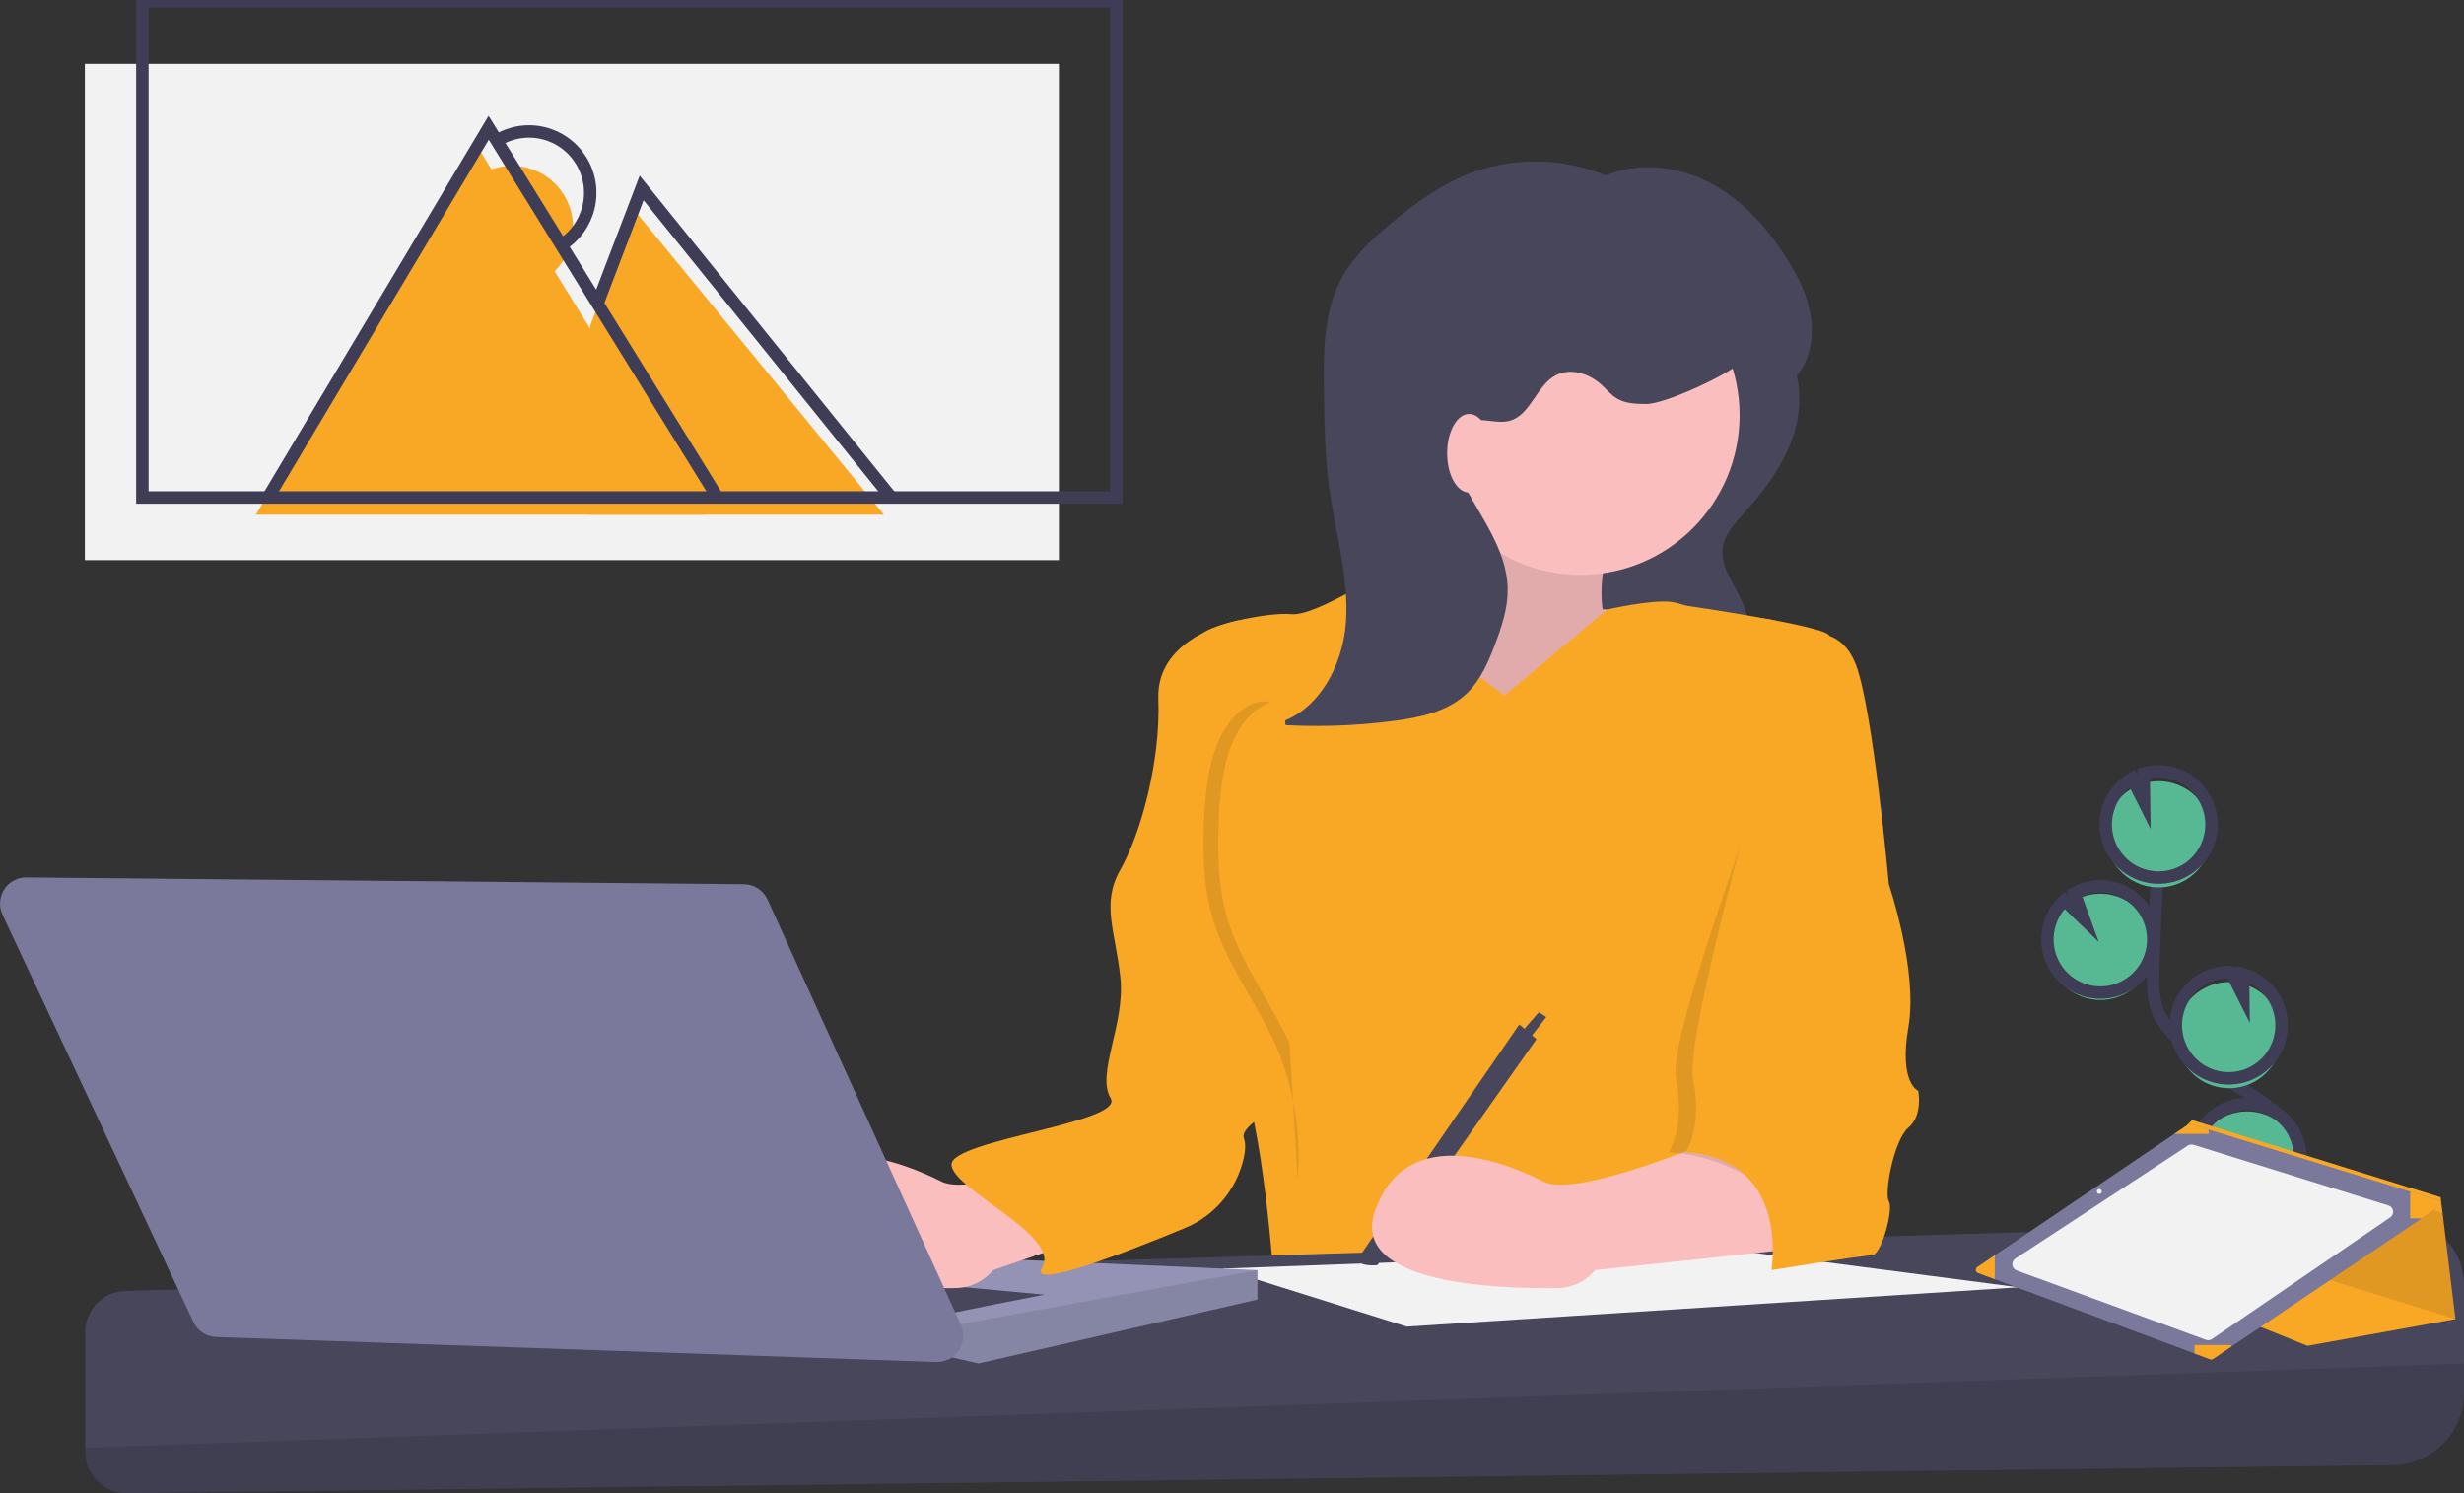 <svg width="198" height="120" viewBox="0 0 198 120" fill="none" xmlns="http://www.w3.org/2000/svg">
<rect x="0" y="0" width="198" height="120" fill="#333333" stroke="none"/>
<g clip-path="url(#clip0)">
<path d="M168.575 80.36C169.233 80.391 169.889 80.269 170.491 80.002C171.094 79.735 171.626 79.332 172.047 78.823C172.468 78.315 172.765 77.715 172.916 77.071C173.066 76.428 173.066 75.758 172.914 75.115C172.763 74.471 172.465 73.872 172.043 73.364C171.622 72.856 171.089 72.454 170.486 72.188C169.883 71.922 169.227 71.8 168.569 71.833C167.911 71.865 167.27 72.05 166.696 72.374L167.447 74.44L165.902 72.95C165.073 73.711 164.579 74.771 164.528 75.897C164.509 76.291 164.545 76.687 164.636 77.072C164.847 77.975 165.346 78.785 166.057 79.379C166.768 79.972 167.652 80.316 168.575 80.36V80.36Z" fill="#57B894"/>
<path d="M181 103.166C180.099 101.491 181.121 99.438 182.297 97.943C183.472 96.449 184.905 94.894 184.875 92.99C184.831 90.254 181.938 88.638 179.627 87.188C177.912 86.111 176.33 84.835 174.914 83.384C174.347 82.802 173.798 82.181 173.466 81.438C172.988 80.368 173.002 79.151 173.032 77.979C173.132 74.074 173.324 70.174 173.608 66.277" stroke="#3F3D56" stroke-miterlimit="10"/>
<path d="M168.575 79.767C169.233 79.799 169.889 79.676 170.491 79.41C171.094 79.143 171.626 78.739 172.047 78.231C172.468 77.722 172.765 77.123 172.916 76.479C173.066 75.836 173.066 75.166 172.914 74.522C172.763 73.879 172.465 73.28 172.043 72.772C171.622 72.264 171.089 71.861 170.486 71.596C169.883 71.33 169.227 71.208 168.569 71.24C167.911 71.273 167.27 71.458 166.696 71.781L167.447 73.848L165.902 72.358C165.073 73.119 164.579 74.178 164.528 75.304C164.509 75.699 164.545 76.095 164.636 76.48C164.847 77.383 165.346 78.193 166.057 78.786C166.768 79.379 167.652 79.724 168.575 79.767V79.767Z" stroke="#3F3D56" stroke-miterlimit="10"/>
<path d="M169.214 66.853C169.247 66.138 169.459 65.443 169.83 64.832C170.201 64.221 170.719 63.714 171.336 63.356L172.288 65.247L172.259 62.959C173.124 62.703 174.047 62.73 174.895 63.035C175.744 63.34 176.473 63.908 176.979 64.657C177.485 65.406 177.741 66.297 177.709 67.201C177.678 68.105 177.361 68.976 176.805 69.688C176.248 70.4 175.481 70.915 174.613 71.161C173.746 71.406 172.823 71.368 171.978 71.053C171.134 70.737 170.411 70.16 169.914 69.406C169.417 68.651 169.172 67.757 169.214 66.853V66.853Z" fill="#57B894"/>
<path d="M169.214 66.064C169.247 65.349 169.459 64.654 169.83 64.043C170.201 63.432 170.719 62.924 171.336 62.567L172.288 64.457L172.259 62.169C173.124 61.913 174.047 61.94 174.895 62.245C175.744 62.551 176.473 63.119 176.979 63.868C177.485 64.617 177.741 65.507 177.709 66.412C177.678 67.316 177.361 68.187 176.805 68.898C176.248 69.61 175.481 70.126 174.613 70.371C173.746 70.616 172.823 70.579 171.978 70.263C171.134 69.948 170.411 69.371 169.914 68.616C169.417 67.861 169.172 66.967 169.214 66.064V66.064Z" stroke="#3F3D56" stroke-miterlimit="10"/>
<path d="M178.926 87.451C179.969 87.5 180.993 87.162 181.804 86.501C182.614 85.841 183.154 84.904 183.321 83.869C183.488 82.835 183.269 81.775 182.707 80.891C182.146 80.008 181.28 79.363 180.275 79.079L180.297 80.837L179.334 78.925C179.331 78.924 179.327 78.924 179.323 78.924C178.765 78.898 178.208 78.982 177.683 79.172C177.157 79.362 176.675 79.655 176.262 80.032C175.849 80.409 175.514 80.865 175.277 81.372C175.039 81.879 174.904 82.428 174.878 82.988C174.852 83.548 174.936 84.108 175.125 84.635C175.314 85.162 175.605 85.647 175.981 86.061C176.357 86.476 176.811 86.812 177.316 87.05C177.821 87.289 178.368 87.425 178.926 87.451V87.451Z" fill="#57B894"/>
<path d="M178.893 86.661C179.936 86.71 180.961 86.372 181.771 85.711C182.582 85.051 183.122 84.114 183.288 83.079C183.455 82.044 183.237 80.984 182.675 80.101C182.113 79.218 181.247 78.573 180.242 78.289L180.264 80.047L179.302 78.135C179.298 78.134 179.294 78.134 179.29 78.134C178.732 78.108 178.175 78.192 177.65 78.382C177.125 78.573 176.642 78.865 176.229 79.242C175.816 79.619 175.482 80.075 175.244 80.582C175.007 81.089 174.871 81.638 174.845 82.198C174.819 82.758 174.903 83.318 175.092 83.845C175.282 84.372 175.573 84.857 175.949 85.272C176.324 85.686 176.778 86.022 177.283 86.26C177.789 86.499 178.336 86.635 178.893 86.661V86.661Z" stroke="#3F3D56" stroke-miterlimit="10"/>
<path d="M176.795 95.539C177.241 96.409 177.971 97.099 178.864 97.492C179.756 97.886 180.757 97.96 181.697 97.701C182.637 97.442 183.46 96.866 184.028 96.071C184.595 95.275 184.873 94.308 184.815 93.331C184.756 92.353 184.365 91.427 183.707 90.705C183.048 89.983 182.162 89.511 181.198 89.367C180.234 89.223 179.249 89.416 178.41 89.914C177.571 90.412 176.928 91.185 176.589 92.103L179.244 94.272L176.323 93.592C176.323 94.269 176.484 94.937 176.795 95.539V95.539Z" fill="#57B894"/>
<path d="M176.795 94.946C177.241 95.817 177.971 96.506 178.864 96.9C179.756 97.294 180.757 97.367 181.697 97.108C182.637 96.85 183.46 96.274 184.028 95.478C184.595 94.683 184.873 93.715 184.815 92.738C184.756 91.761 184.365 90.834 183.707 90.112C183.048 89.391 182.162 88.918 181.198 88.774C180.234 88.63 179.249 88.824 178.41 89.322C177.571 89.82 176.928 90.593 176.589 91.51L179.244 93.679L176.323 93C176.323 93.677 176.484 94.345 176.795 94.946V94.946Z" stroke="#3F3D56" stroke-miterlimit="10"/>
<path d="M144.365 30.151C144.877 32.177 144.487 34.355 143.62 36.255C142.752 38.156 141.435 39.812 140.04 41.364C139.339 42.144 138.58 42.974 138.431 44.015C138.232 45.403 139.165 46.659 139.791 47.913C140.338 49.01 140.67 50.203 140.769 51.427C140.853 52.477 140.722 53.635 139.989 54.39C139.282 55.118 138.197 55.294 137.189 55.388C134.413 55.646 131.616 55.578 128.856 55.185C129.629 54.153 129.339 53.512 129.266 52.222C129.123 49.691 127.289 47.4 126.932 44.89C126.649 42.895 127.965 41.063 129.208 39.481L134.91 32.227C135.855 31.024 136.796 29.786 137.474 28.408C137.959 27.423 138.05 25.574 139.27 25.246C141.568 24.627 143.918 28.384 144.365 30.151Z" fill="#47465A"/>
<path d="M116.385 36.131C116.385 36.131 112.452 47.78 110.485 48.569C108.519 49.359 122.285 63.575 122.285 63.575L132.315 58.639L132.708 49.162L128.775 48.964C128.775 48.964 128.185 45.016 130.152 43.041C132.118 41.067 116.385 36.131 116.385 36.131Z" fill="#FBBEBE"/>
<path opacity="0.1" d="M116.385 36.131C116.385 36.131 112.452 47.78 110.485 48.569C108.519 49.359 122.285 63.575 122.285 63.575L132.315 58.639L132.708 49.162L128.775 48.964C128.775 48.964 128.185 45.016 130.152 43.041C132.118 41.067 116.385 36.131 116.385 36.131Z" fill="black"/>
<path d="M120.908 55.875C120.908 55.875 112.452 50.149 112.058 45.411C112.058 45.411 105.765 49.557 103.799 49.359C101.832 49.162 96.522 50.347 96.522 51.136C96.522 51.926 101.439 74.236 101.439 74.236C101.439 74.236 97.899 83.713 99.669 86.675C101.439 89.636 102.422 103.457 102.422 103.457H143.328C143.328 103.457 137.821 93.783 140.771 86.872C143.721 79.962 144.901 50.939 144.901 50.939C144.901 50.939 142.738 49.359 140.574 49.754C138.411 50.149 135.855 48.57 134.281 48.372C132.708 48.175 129.142 48.983 129.142 48.983L120.908 55.875Z" fill="#F9A826"/>
<path d="M198 103.245V111.933C198 113.461 197.4 114.929 196.33 116.016C195.26 117.104 193.806 117.724 192.283 117.743L10.209 120C9.769 120.005 9.333 119.923 8.925 119.758C8.516 119.593 8.145 119.348 7.832 119.037C7.519 118.727 7.27 118.357 7.101 117.949C6.931 117.542 6.844 117.104 6.844 116.663V107.06C6.844 106.2 7.177 105.374 7.773 104.757C8.369 104.139 9.181 103.779 10.037 103.753L192.707 98.093C193.394 98.072 194.079 98.189 194.72 98.438C195.361 98.688 195.946 99.064 196.44 99.544C196.933 100.025 197.326 100.6 197.594 101.236C197.862 101.872 198 102.555 198 103.245V103.245Z" fill="#47465A"/>
<path opacity="0.1" d="M198 109.578V111.933C198 113.461 197.4 114.929 196.33 116.016C195.26 117.104 193.806 117.725 192.283 117.743L10.209 120C9.769 120.006 9.333 119.923 8.925 119.758C8.516 119.593 8.145 119.348 7.832 119.037C7.519 118.727 7.27 118.357 7.101 117.949C6.931 117.542 6.844 117.105 6.844 116.663V116.354L198 109.578Z" fill="black"/>
<path d="M162.207 103.457L139.17 100.456L98.206 101.956L113.042 106.616L162.207 103.457Z" fill="#F2F2F2"/>
<path d="M101.045 102.075V104.444L78.626 109.577L76.435 109.07L76.069 108.985L59.943 100.298L101.045 102.075Z" fill="#9493B6"/>
<path opacity="0.1" d="M101.045 102.075V104.444L78.626 109.577L76.435 109.07L76.069 106.616L101.045 102.075Z" fill="black"/>
<path d="M75.282 105.826C75.676 105.629 83.936 104.049 83.936 104.049L68.989 102.667L75.282 105.826Z" fill="#47465A"/>
<path d="M127.005 46.2C134.065 46.2 139.788 40.455 139.788 33.367C139.788 26.279 134.065 20.534 127.005 20.534C119.945 20.534 114.222 26.279 114.222 33.367C114.222 40.455 119.945 46.2 127.005 46.2Z" fill="#FBBEBE"/>
<path d="M89.835 91.413C89.835 91.413 78.429 96.349 75.676 94.967C72.922 93.585 64.662 90.031 62.106 97.336C60.044 103.227 72.08 103.597 76.817 103.52C77.389 103.51 77.953 103.376 78.469 103.127C78.985 102.877 79.441 102.518 79.806 102.075V102.075L96.227 96.448C96.227 96.448 92.589 90.229 89.835 91.413Z" fill="#FBBEBE"/>
<path d="M122.088 82.331L123.464 83.516L110.681 101.68C110.681 101.68 108.715 101.877 109.305 100.89L122.088 82.331Z" fill="#47465A"/>
<path d="M122.875 83.516L124.252 81.739L123.662 81.344L122.285 82.923L122.875 83.516Z" fill="#47465A"/>
<path d="M99.57 49.853C99.57 49.853 92.884 51.038 93.08 56.171C93.277 61.304 91.606 67.129 90.032 69.893C88.459 72.657 89.639 74.829 90.032 78.58C90.425 82.331 88.066 86.28 89.246 88.254C90.425 90.229 76.462 91.611 76.462 93.585C76.462 95.56 85.312 99.311 83.739 101.878C82.607 103.724 90.585 100.614 95.151 98.724C96.34 98.243 97.396 97.481 98.229 96.502C99.062 95.524 99.648 94.358 99.936 93.104C100.074 92.475 100.111 91.907 99.964 91.512C99.374 89.933 106.355 87.86 106.552 83.911C106.749 79.962 105.569 76.013 104.585 72.065C103.602 68.116 99.57 49.853 99.57 49.853Z" fill="#F9A826"/>
<path d="M2.119 70.517L59.788 71.065C60.187 71.068 60.577 71.186 60.911 71.404C61.245 71.622 61.511 71.931 61.676 72.296L77.218 106.482C77.366 106.808 77.429 107.167 77.401 107.525C77.372 107.882 77.253 108.226 77.055 108.525C76.856 108.823 76.585 109.065 76.267 109.229C75.949 109.393 75.595 109.472 75.238 109.46L17.366 107.45C16.981 107.437 16.607 107.317 16.285 107.104C15.963 106.891 15.706 106.593 15.541 106.243L0.202 73.518C0.051 73.196 -0.016 72.84 0.007 72.485C0.03 72.129 0.143 71.785 0.334 71.485C0.526 71.186 0.79 70.939 1.102 70.77C1.414 70.6 1.764 70.513 2.119 70.517Z" fill="#7A799C"/>
<path d="M138.214 91.413C138.214 91.413 126.808 96.349 124.055 94.967C121.301 93.585 113.041 90.031 110.485 97.336C108.423 103.227 120.459 103.597 125.195 103.519C125.768 103.51 126.332 103.376 126.848 103.126C127.364 102.877 127.82 102.518 128.184 102.074V102.074L144.901 100.297C144.901 100.297 140.968 90.228 138.214 91.413Z" fill="#FBBEBE"/>
<path opacity="0.1" d="M144.999 53.999C144.999 53.999 147.851 50.149 149.228 53.703C150.604 57.257 150.407 71.077 150.407 71.077C150.407 71.077 152.767 77.988 151.981 82.529C151.194 87.07 152.767 87.662 152.767 87.662C152.767 87.662 153.161 89.636 151.981 90.624C150.801 91.611 150.014 95.954 150.407 96.547C150.801 97.139 149.817 100.89 149.031 100.89C148.244 100.89 146.573 100.594 146.573 100.594C146.573 100.594 142.541 93.19 134.084 92.598C134.084 92.598 135.461 90.624 134.674 86.675C133.888 82.726 144.999 53.999 144.999 53.999Z" fill="black"/>
<path d="M144.507 51.136C144.507 51.136 147.752 49.853 149.129 53.407C150.506 56.961 151.784 71.077 151.784 71.077C151.784 71.077 154.144 77.988 153.357 82.529C152.571 87.07 154.144 87.662 154.144 87.662C154.144 87.662 154.537 89.636 153.357 90.624C152.177 91.611 151.391 95.954 151.784 96.547C152.177 97.139 151.194 100.89 150.407 100.89C149.621 100.89 142.344 102.075 142.344 102.075C142.344 102.075 143.917 93.19 135.461 92.598C135.461 92.598 136.838 90.624 136.051 86.675C135.264 82.726 144.507 51.136 144.507 51.136Z" fill="#F9A826"/>
<path d="M131.287 15.257C129.326 14.025 127.106 13.268 124.804 13.045C122.502 12.821 120.179 13.138 118.019 13.97C115.704 14.884 113.659 16.372 111.746 17.97C110.212 19.251 108.716 20.649 107.773 22.415C106.344 25.093 106.348 28.28 106.387 31.318C106.421 33.963 106.455 36.615 106.814 39.236C107.306 42.83 108.409 46.388 108.156 50.007C107.903 53.625 105.784 57.486 102.243 58.208C105.537 58.458 108.849 58.362 112.123 57.922C114.187 57.645 116.353 57.17 117.862 55.73C118.964 54.678 119.587 53.227 120.129 51.801C120.674 50.367 121.172 48.877 121.153 47.343C121.113 44.15 118.905 41.472 117.464 38.626C117.06 37.828 116.705 36.969 116.719 36.073C116.733 35.176 117.199 34.236 118.028 33.905C119.052 33.497 120.237 34.106 121.301 33.82C123.011 33.362 123.455 30.978 125.024 30.158C126.186 29.551 127.668 30.006 128.645 30.882C129.081 31.273 129.455 31.747 129.962 32.042C130.649 32.441 131.483 32.461 132.277 32.47C133.759 32.486 138.818 30.154 139.886 29.122C140.928 34.503 148.676 29.82 144.23 21.882C142.681 19.117 140.628 16.55 137.896 14.958C135.164 13.366 131.678 12.873 128.81 14.202" fill="#47465A"/>
<path d="M118.057 39.586C119.034 39.586 119.827 38.172 119.827 36.427C119.827 34.682 119.034 33.268 118.057 33.268C117.079 33.268 116.287 34.682 116.287 36.427C116.287 38.172 117.079 39.586 118.057 39.586Z" fill="#FBBEBE"/>
<path d="M135.461 48.672C135.461 48.672 146.376 50.248 146.966 51.038C147.556 51.827 146.376 56.566 146.376 56.566L138.509 57.948L132.456 56.637L135.461 48.672Z" fill="#F9A826"/>
<path opacity="0.1" d="M102.006 56.403C100.362 56.118 98.758 57.612 97.907 59.581C97.056 61.551 96.825 63.91 96.741 66.203C96.658 68.481 96.707 70.808 97.224 72.974C98.285 77.422 101.134 80.567 102.783 84.657C104.05 87.902 104.562 91.394 104.281 94.868" fill="black"/>
<path d="M103.185 56.403C101.541 56.118 99.938 57.612 99.087 59.581C98.236 61.551 98.005 63.91 97.921 66.203C97.838 68.481 97.887 70.808 98.404 72.974C99.465 77.422 102.314 80.567 103.963 84.657C105.229 87.902 105.741 91.394 105.46 94.868" fill="#F9A826"/>
<path d="M166.396 100.519L185.421 108.158L197.312 106.01L196.275 97.465L196.123 96.221L176.147 90.014L174.72 91.446L166.396 100.519Z" fill="#F9A826"/>
<path opacity="0.1" d="M177.335 91.535V99.802L197.311 106.01L196.274 97.465L177.335 91.535Z" fill="black"/>
<path d="M158.947 102.304L160.293 102.805L176.35 108.775L177.598 109.238C177.637 109.253 177.679 109.258 177.721 109.253C177.763 109.248 177.803 109.234 177.837 109.21L179.308 108.22L194.604 97.918L196.049 96.945C196.09 96.917 196.123 96.877 196.144 96.831C196.164 96.785 196.171 96.734 196.164 96.684C196.156 96.635 196.135 96.588 196.102 96.549C196.069 96.511 196.026 96.483 195.978 96.468L193.674 95.76L177.477 90.778L176.063 90.343C176.025 90.331 175.985 90.328 175.945 90.334C175.906 90.34 175.869 90.355 175.836 90.377L174.722 91.13L160.291 100.887L158.892 101.833C158.851 101.86 158.819 101.898 158.799 101.943C158.778 101.987 158.771 102.037 158.776 102.085C158.782 102.134 158.801 102.18 158.831 102.219C158.861 102.257 158.901 102.287 158.947 102.304V102.304Z" fill="#7A799C"/>
<path d="M192.076 97.834L177.744 107.619C177.674 107.667 177.595 107.697 177.512 107.707C177.429 107.718 177.345 107.708 177.266 107.679L162.05 102.102C161.958 102.068 161.876 102.009 161.815 101.931C161.754 101.853 161.716 101.76 161.705 101.661C161.694 101.563 161.71 101.463 161.752 101.374C161.794 101.284 161.86 101.208 161.943 101.154L175.815 92.065C175.88 92.023 175.954 91.995 176.03 91.984C176.107 91.973 176.186 91.98 176.26 92.003L191.935 96.882C192.031 96.912 192.116 96.969 192.181 97.045C192.246 97.121 192.288 97.214 192.303 97.314C192.318 97.413 192.304 97.514 192.264 97.606C192.224 97.698 192.159 97.777 192.076 97.834Z" fill="#F2F2F2"/>
<path d="M193.674 95.76V97.918H194.603L196.049 96.945C196.09 96.917 196.123 96.878 196.143 96.832C196.164 96.785 196.171 96.734 196.163 96.685C196.156 96.635 196.135 96.588 196.102 96.55C196.069 96.511 196.026 96.483 195.978 96.469L193.674 95.76Z" fill="#F9A826"/>
<path d="M176.35 108.099V108.775L177.598 109.239C177.637 109.254 177.679 109.259 177.721 109.254C177.762 109.249 177.802 109.234 177.837 109.211L179.307 108.221V108.099H176.35Z" fill="#F9A826"/>
<path d="M158.947 102.304L160.293 102.805V100.887H160.291L158.892 101.833C158.851 101.86 158.819 101.898 158.799 101.943C158.778 101.987 158.771 102.037 158.776 102.085C158.782 102.134 158.801 102.18 158.831 102.219C158.861 102.257 158.901 102.287 158.947 102.304V102.304Z" fill="#F9A826"/>
<path d="M174.722 91.13H177.477V90.778L176.063 90.343C176.025 90.331 175.985 90.328 175.945 90.334C175.906 90.34 175.869 90.355 175.836 90.377L174.722 91.13Z" fill="#F9A826"/>
<path d="M168.698 95.954C168.806 95.954 168.894 95.866 168.894 95.757C168.894 95.647 168.806 95.559 168.698 95.559C168.589 95.559 168.501 95.647 168.501 95.757C168.501 95.866 168.589 95.954 168.698 95.954Z" fill="#F2F2F2"/>
<path d="M85.09 5.133H6.818V45.016H85.09V5.133Z" fill="#F2F2F2"/>
<path d="M20.557 41.363L38.284 11.649L56.672 41.363" fill="#F9A826"/>
<path d="M47.429 26.16L50.969 16.881L71.028 41.363H47.331L47.429 26.16Z" fill="#F9A826"/>
<path d="M43.702 22.473C44.253 22.135 44.732 21.691 45.112 21.166C45.492 20.642 45.766 20.047 45.917 19.416C46.068 18.786 46.093 18.131 45.992 17.491C45.891 16.85 45.666 16.236 45.328 15.683C44.99 15.13 44.547 14.649 44.024 14.268C43.501 13.887 42.909 13.613 42.281 13.462C41.652 13.311 41 13.286 40.362 13.388C39.724 13.49 39.112 13.718 38.562 14.057" fill="#F9A826"/>
<path d="M89.712 0.099H11.44V39.981H89.712V0.099Z" stroke="#3F3D56" stroke-miterlimit="10"/>
<path d="M21.54 39.981L39.268 10.267L57.656 39.981" stroke="#3F3D56" stroke-miterlimit="10"/>
<path d="M48.019 24.384L51.559 15.104L71.619 39.981" stroke="#3F3D56" stroke-miterlimit="10"/>
<path d="M45.078 19.709C45.63 19.371 46.109 18.927 46.489 18.402C46.869 17.878 47.142 17.283 47.293 16.652C47.444 16.021 47.47 15.367 47.369 14.726C47.268 14.086 47.042 13.472 46.704 12.918C46.367 12.366 45.924 11.885 45.401 11.504C44.878 11.123 44.285 10.849 43.657 10.698C43.029 10.547 42.377 10.522 41.739 10.624C41.101 10.726 40.489 10.954 39.938 11.293" stroke="#3F3D56" stroke-miterlimit="10"/>
</g>
<defs>
<clipPath id="clip0">
<rect width="198" height="120" fill="white"/>
</clipPath>
</defs>
</svg>
